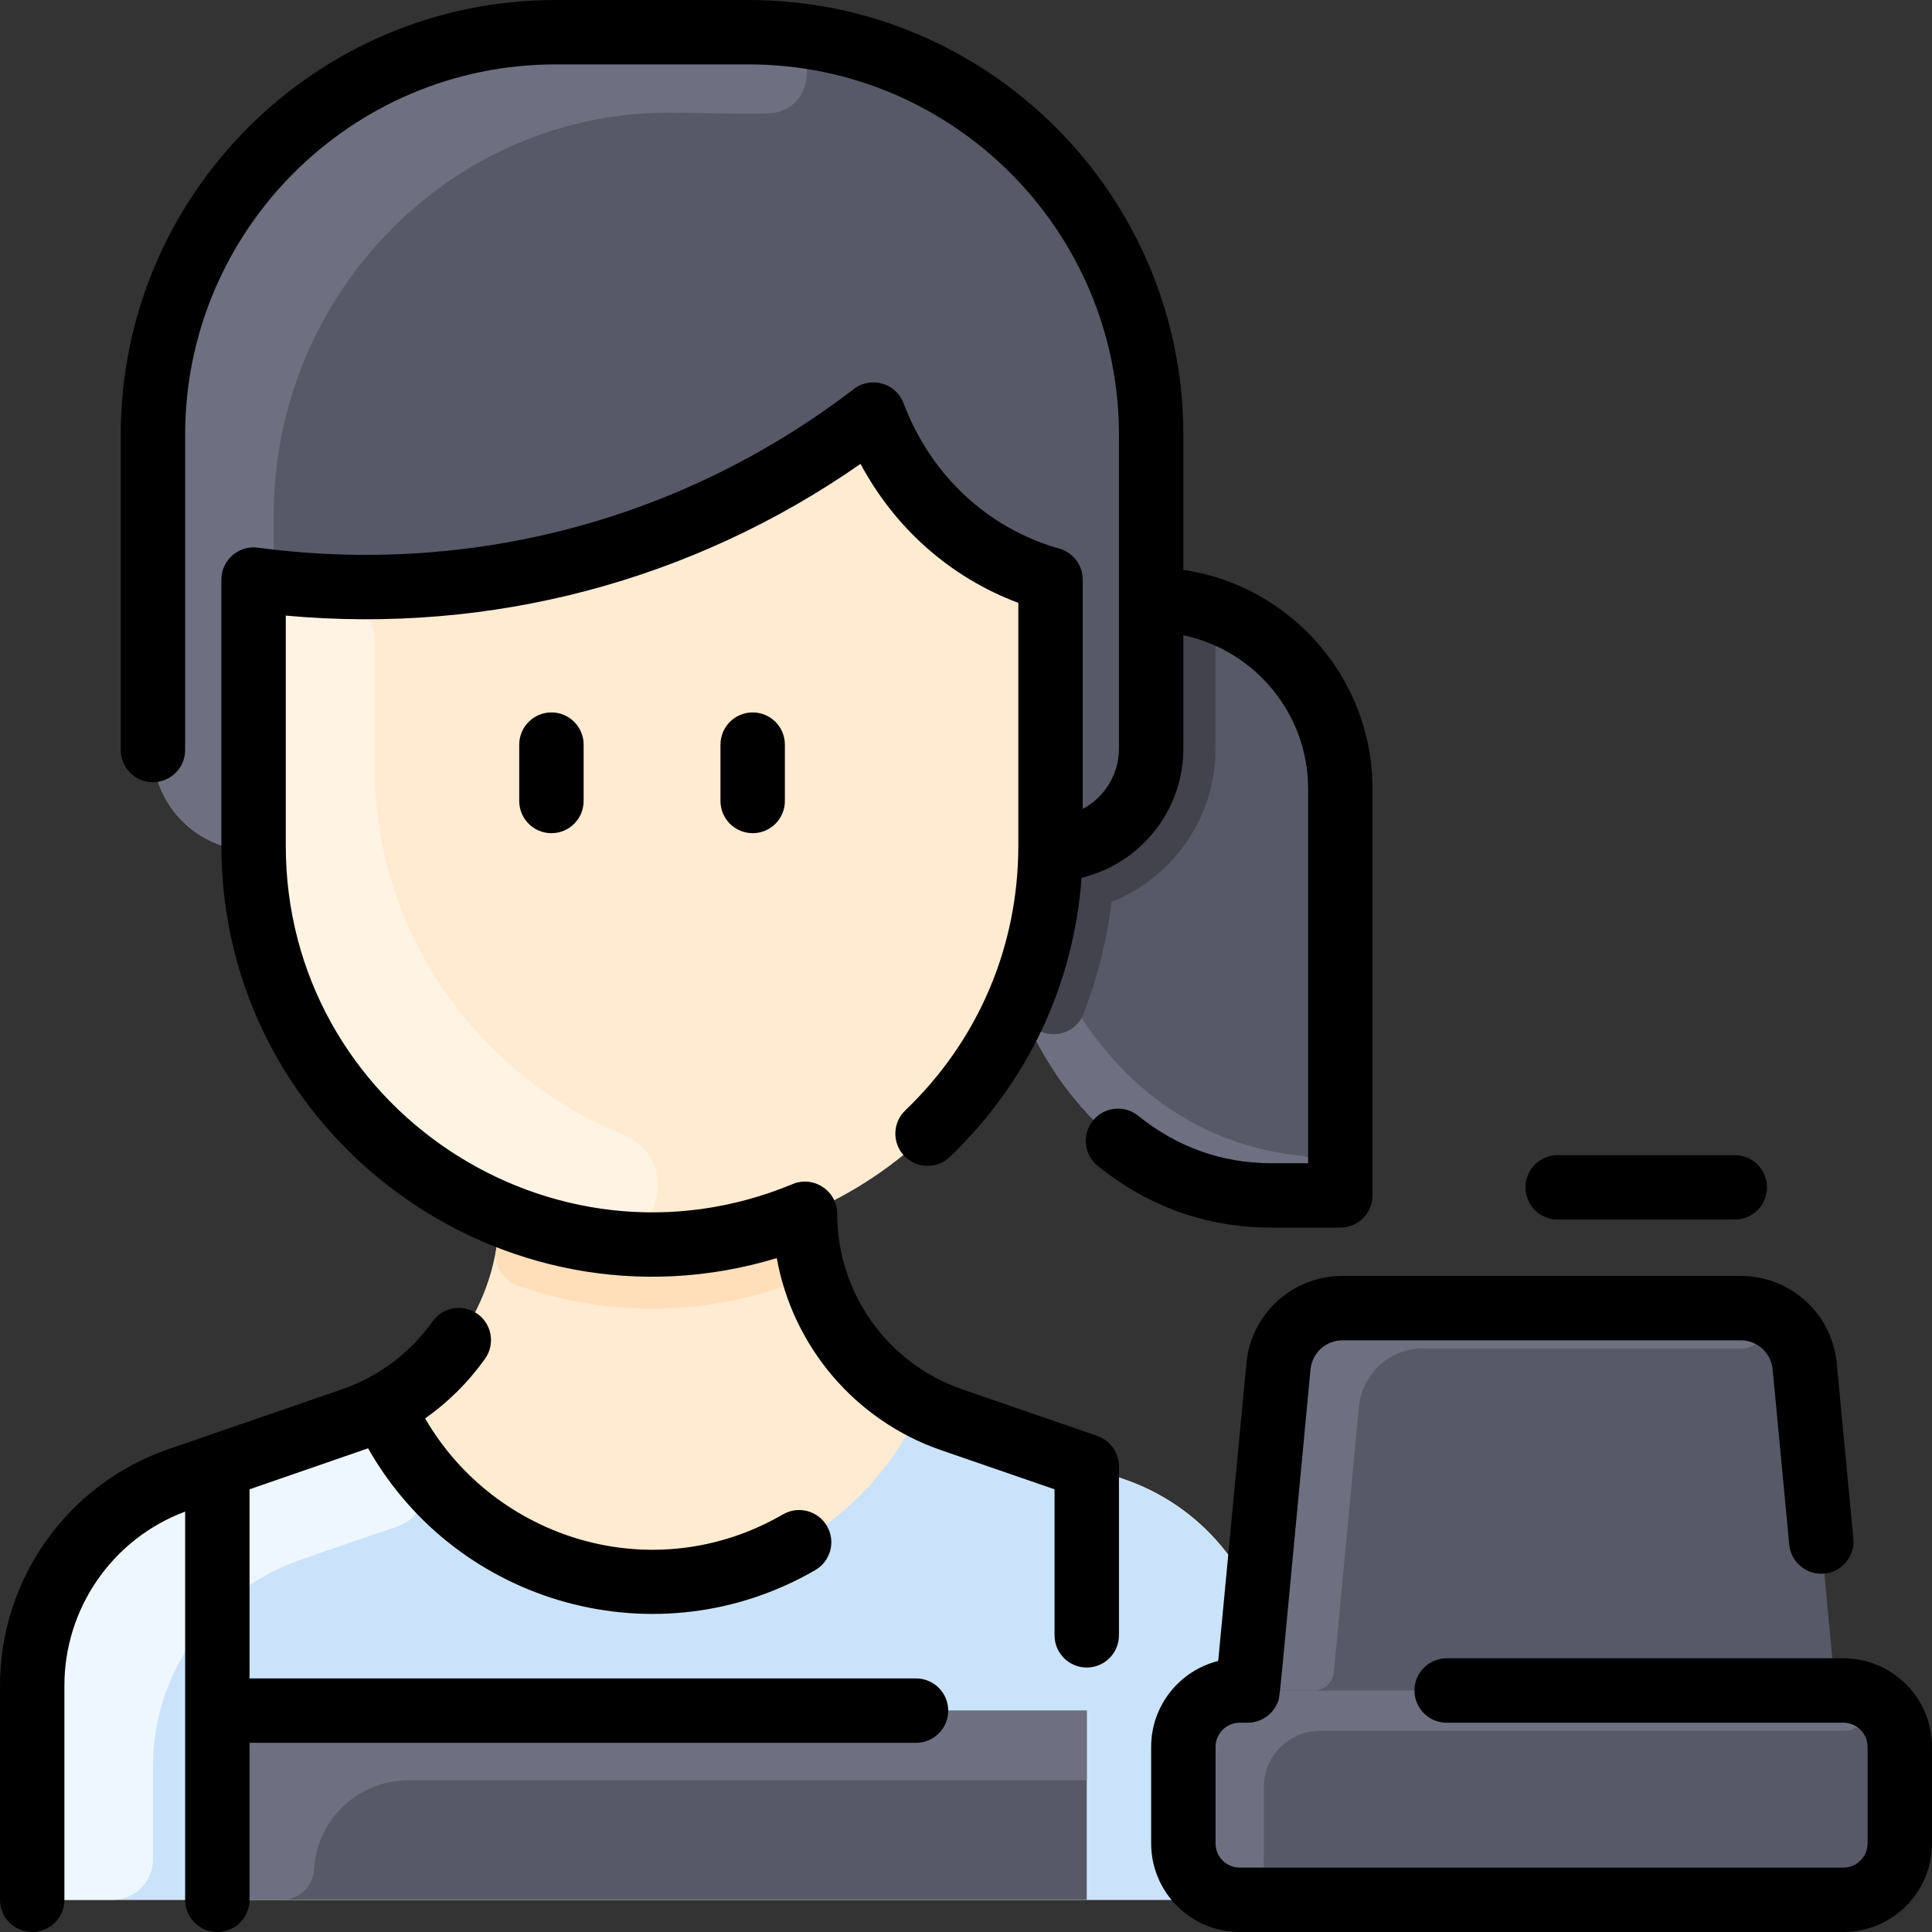 <svg xmlns="http://www.w3.org/2000/svg" viewBox="0 0 480 480"><rect x="0" y="0" width="480" height="480" fill="#333333" stroke="none"/><path fill="#ffebd2" d="M333,196v93c0,4.42-3.58,8-8,8h-9c-28.43,0.04-49.622-18.301-61.08-43.66	c-0.646-1.429-1.23-2.89-1.85-4.33c-10.13,23.7-29.25,42.65-53.07,52.56c0,23.796,16.049,44.135,36.49,51.19	c0.79,0.28,43.093,14.86,43.093,14.86C301.373,375.17,316,395.7,316,418.77V464c0,4.42-3.58,8-8,8H16c-4.42,0-8-3.58-8-8v-45.23	c0-23.06,14.61-43.59,36.39-51.14c0.101-0.1,42.688-14.688,43.98-15.19c21.251-8.255,35.63-28.15,35.63-50.87	c-35.47-14.75-60.51-49.54-60.99-90.24c-13.835,0-25.01-11.201-25.01-25V108C38,52.77,82.77,8,138,8h48c55.23,0,100,44.77,100,100	v41C311.96,149,333,170.04,333,196z"/><path fill="#cbe3fa" d="M316,418.77V464c0,4.418-3.582,8-8,8H16c-4.418,0-8-3.582-8-8v-45.23	c0-23.06,14.61-43.59,36.39-51.14c0.1-0.1,31.612-10.867,43.12-14.87c2.66-0.92,5.22-2.03,7.65-3.32	C106.72,375.59,132.88,393,162,393s55.28-17.41,66.84-43.56c6.769,3.594,9.818,3.77,50.743,18.18	C301.335,375.279,316,395.7,316,418.77z"/><path fill="#eef7ff" d="M103.545,363.738c4.082,5.428,1.699,13.252-4.723,15.465c-0.313,0.108-24.325,8.321-24.432,8.427	C52.61,395.18,38,415.71,38,438.77V462c0,5.523-4.477,10-10,10H16c-4.418,0-8-3.582-8-8v-45.23c0-23.06,14.61-43.59,36.39-51.14	c0,0,0.01-0.01,0.03-0.01c33.829-12.102,43.143-14.147,50.74-18.18C97.424,354.567,100.248,359.354,103.545,363.738z"/><path fill="#585966" d="M286,149v-41C286,52.772,241.229,8,186,8h-48C82.771,8,38,52.772,38,108v78.33	c0,13.807,11.193,25,25,25c0.1,0,0,0.776,0-58.39c0-4.69,4.018-8.394,8.688-7.97c48.891,4.438,97.212-8.235,137.519-36.278	c3.92-2.728,9.363-1.491,11.617,2.719c8.049,15.033,20.473,25.444,34.955,30.873c3.135,1.175,5.221,4.152,5.221,7.499	c0,0,0,60.927-0.01,61.217c-0.11,13.48-2.92,26.33-7.92,38.01c0.62,1.44,1.204,2.901,1.85,4.33	c11.458,25.359,32.65,43.7,61.08,43.66h9c4.418,0,8-3.582,8-8v-93C333,170.04,311.96,149,286,149z"/><path fill="#6e6f80" d="M322.681,297H316c-28.43,0.04-49.622-18.301-61.08-43.66c-0.646-1.429-1.23-2.89-1.85-4.33	c2.2-5.14,3.98-10.51,5.28-16.07c0.67,1.54,1.301,3.123,1.99,4.65c18.28,40.541,47.83,48.064,62.827,49.522	C329.379,287.715,328.807,297,322.681,297z"/><path fill="#6e6f80" d="M191.034,8.124c12.881,0.638,12.421,19.887-0.474,20.075C183.7,28.299,176.272,28.158,168,28	C112.78,26.942,68,72.77,68,128v17.52c-2.91,1.18-5,4.04-5,7.42c0,55.577-0.006,57.758,0.01,58.39c-13.832,0-25.01-11.204-25.01-25	V108C38,52.772,82.772,8,138,8C138,8,189.366,8.042,191.034,8.124z"/><path fill="#42434d" d="M295.696,150.002c3.686,0.772,6.304,4.06,6.304,7.826V186c0,17.26-10.71,32.06-25.84,38.09	c-1.164,9.704-3.573,19.072-6.982,27.807c-2.565,6.575-11.86,6.754-14.727,0.305c-0.532-1.197-0.981-2.262-1.382-3.192	c5.318-12.422,7.828-25.507,7.92-38.01c13.832,0,25.01-11.204,25.01-25v-37C289.324,149,292.568,149.346,295.696,150.002z"/><path fill="#fff3e4" d="M154.773,281.888c14.986,6.084,8.99,28.537-7.016,26.222C99.5,301.133,63,259.683,63,210.13v-57.19	c0-4.69,4.019-8.39,8.688-7.97c2.595,0.235,5.366,0.438,8.296,0.588C87.268,145.932,93,151.918,93,159.211c0,0,0,31.719,0.01,32.119	C93.495,232.419,118.982,267.358,154.773,281.888z"/><path fill="#ffdfba" d="M195.628,319.291c-21.295,7.714-45.638,7.837-67.249,0.004c-3.595-1.303-5.75-5.01-5.12-8.782	c0.489-2.923,0.741-5.912,0.741-8.942c23.598,9.823,51.154,10.342,76,0c0,3.03,0.252,6.02,0.741,8.942	C201.371,314.281,199.221,317.989,195.628,319.291z"/><rect width="216" height="47" x="54" y="425" fill="#585966"/><path fill="#585966" d="M458,420h-2l-7.63-80.51c-0.78-8.21-7.67-14.49-15.93-14.49h-98.88c-8.26,0-15.15,6.28-15.93,14.49	L310,420h-2c-7.73,0-14,6.27-14,14v24c0,7.73,6.27,14,14,14h150c7.73,0,14-6.27,14-14v-24C472,426.27,465.73,420,458,420z"/><path fill="#6e6f80" d="M433.433,325.03c6.349,0.39,5.902,9.97-0.459,9.97H353.56c-8.26,0-15.15,6.28-15.93,14.49	l-6.251,65.986c-0.243,2.565-2.397,4.524-4.973,4.524H310l7.63-80.51c0.78-8.21,7.67-14.49,15.93-14.49	C333.56,325,433.105,325.01,433.433,325.03z"/><path fill="#6e6f80" d="M458.943,420.031c6.324,0.421,5.841,9.969-0.497,9.969H328c-7.73,0-14.029,6.27-14,14	c0.046,12.343-0.021,18.502-0.02,22.021c0,3.305-2.675,5.979-5.98,5.979c-7.732,0-14-6.268-14-14v-24c0-7.732,6.268-14,14-14	C308,420,458.632,420.011,458.943,420.031z"/><path fill="#6e6f80" d="M270,425v17.29H101.5c-12.523,0-22.823,9.806-23.472,22.276C77.809,468.759,74.25,472,70.051,472H54	v-47H270z"/><path d="M129,185v14c0,4.418,3.582,8,8,8s8-3.582,8-8v-14c0-4.418-3.582-8-8-8S129,180.582,129,185z"/><path d="M179,185v14c0,4.418,3.582,8,8,8s8-3.582,8-8v-14c0-4.418-3.582-8-8-8S179,180.582,179,185z"/><path d="M277.964,363.6c-0.277-3.152-2.413-5.839-5.357-6.854l-33.505-11.553c-18.585-6.408-31.077-23.911-31.101-43.566 c0.044-5.737-5.834-9.676-11.133-7.421C137.221,318.973,71,275.011,71,210.125v-57.181c50.932,4.648,100.996-8.571,142.795-37.694 c8.605,16.058,22.373,28.219,39.205,34.534v60.341c0,25.061-9.974,48.41-28.084,65.747c-3.191,3.055-3.302,8.119-0.247,11.311 c3.056,3.192,8.12,3.302,11.311,0.247c19.364-18.536,30.813-42.92,32.729-69.348C283.198,214.599,294,201.541,294,186v-28.172 c17.68,3.701,31,19.408,31,38.172v93h-9.092c-12.28,0-23.425-3.965-33.122-11.787c-3.439-2.774-8.475-2.234-11.25,1.205 c-2.773,3.439-2.233,8.476,1.205,11.25C285.357,299.842,299.878,305,315.895,305H333c4.418,0,8-3.582,8-8V196 c0-27.61-20.452-50.525-47-54.412V108C294,48.449,245.552,0,186,0h-47.996C78.451,0,30,48.451,30,108.004v78.329 c0,4.418,3.582,8,8,8s8-3.582,8-8v-78.329C46,57.273,87.273,16,138.004,16H186c50.729,0,92,41.271,92,92v78 c0,6.483-3.65,12.125-9,14.992V144c0-3.577-2.374-6.719-5.814-7.696c-17.827-5.063-31.934-18.233-38.703-36.134 c-1.895-5.01-8.093-6.779-12.35-3.52c-42.361,32.468-94.953,46.469-148.081,39.419C59.256,135.435,55,139.168,55,144v66.125 c0,71.905,69.727,123.14,137.991,102.446c3.931,21.858,19.374,40.329,40.895,47.749L262,370.013v36.277c0,4.418,3.582,8,8,8 s8-3.582,8-8C278,362.2,278.012,364.135,277.964,363.6z"/><path d="M227.581,417H62v-46.987c11.888-4.099,29.007-10.019,29.452-10.184c22.155,39.066,72.059,52.867,111.1,30.258 c3.823-2.214,5.128-7.108,2.914-10.932c-2.214-3.823-7.109-5.128-10.932-2.914c-32.266,18.684-71.583,6.145-88.91-23.84 c5.722-4.023,10.75-9.008,14.885-14.827c2.56-3.602,1.715-8.596-1.887-11.155c-3.601-2.559-8.596-1.714-11.155,1.887 c-5.608,7.891-13.412,13.731-22.568,16.888l-43.11,14.864C16.79,368.725,0,392.307,0,418.773V472c0,4.418,3.582,8,8,8s8-3.582,8-8 v-53.227c0-19.285,12.009-36.501,30-43.219V472c0,4.418,3.582,8,8,8s8-3.582,8-8v-39h165.581c4.418,0,8-3.582,8-8 S231.999,417,227.581,417z"/><path d="M458,412h-98.581c-4.418,0-8,3.582-8,8s3.582,8,8,8H458c3.309,0,6,2.691,6,6v24c0,3.309-2.691,6-6,6H308 c-3.309,0-6-2.691-6-6v-24c0-3.309,2.691-6,6-6h2.01c3.143,0,6.137-1.913,7.39-4.963c0.67-1.633-0.038,4.032,8.191-82.792 c0.391-4.13,3.815-7.246,7.965-7.246h98.889c4.149,0,7.573,3.115,7.965,7.246l4.121,43.499c0.416,4.399,4.316,7.623,8.719,7.21 c4.398-0.417,7.626-4.32,7.209-8.719l-4.121-43.499C455.163,326.345,444.892,317,432.444,317h-98.889 c-12.447,0-22.719,9.345-23.893,21.737l-7.003,73.922C293.102,415.051,286,423.71,286,434v24c0,12.131,9.869,22,22,22h150 c12.131,0,22-9.869,22-22v-24C480,421.869,470.131,412,458,412z"/><path d="M387,303h44c4.418,0,8-3.582,8-8s-3.582-8-8-8h-44c-4.418,0-8,3.582-8,8S382.582,303,387,303z"/></svg>
